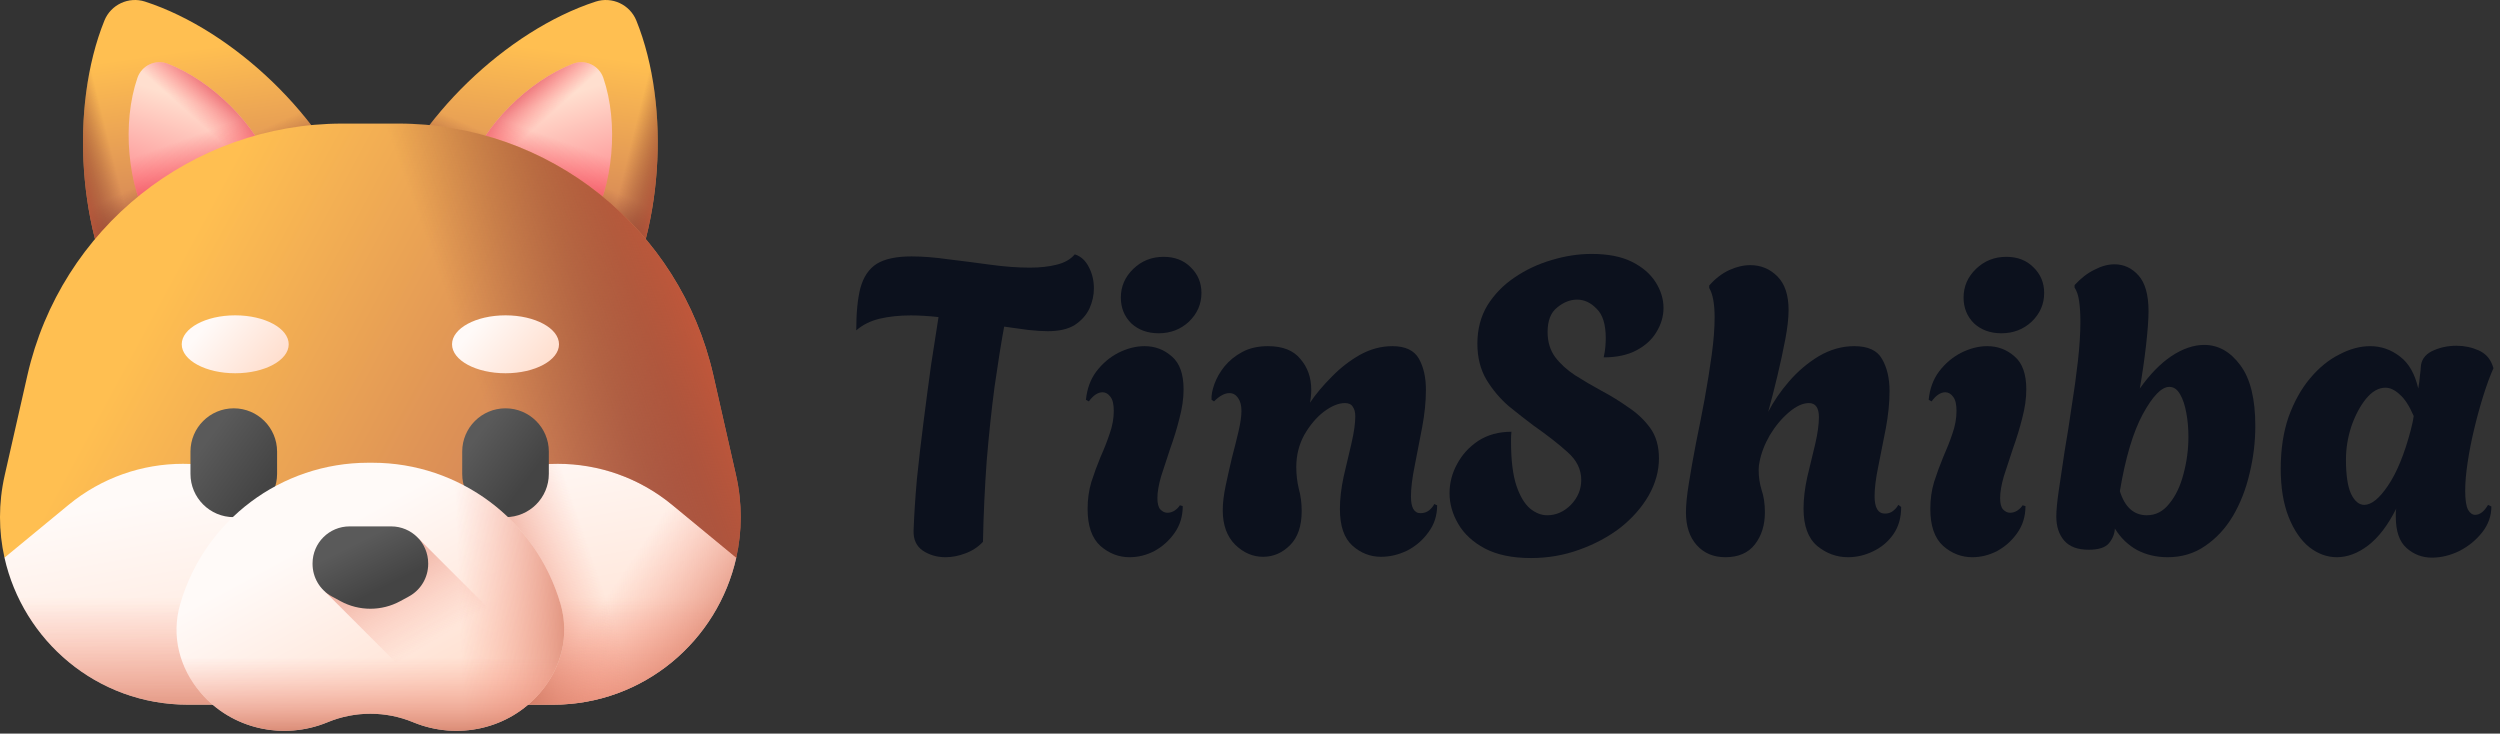 <svg width="351" height="103" viewBox="0 0 351 103" fill="none" xmlns="http://www.w3.org/2000/svg">
<rect x="0" y="0" width="351" height="103" fill="#333333" stroke="none"/>
<g clip-path="url(#clip0_54_51)">
<path d="M14.658 2.888C15.564 0.646 18.067 -0.521 20.367 0.225C32.848 4.275 45.84 16.769 50.04 28.971C36.655 24.534 22.808 30.993 17.605 44.096C10.958 33.037 9.737 15.052 14.658 2.888Z" fill="url(#paint0_linear_54_51)"/>
<path d="M33.225 7.18L11.72 17.207C11.251 26.761 13.277 36.896 17.605 44.095C22.808 30.992 36.655 24.534 50.04 28.971C47.306 21.027 40.845 12.961 33.225 7.18Z" fill="url(#paint1_linear_54_51)"/>
<path d="M30.755 29.955L16.99 0.436C15.963 0.915 15.111 1.767 14.658 2.888C9.737 15.052 10.958 33.037 17.605 44.095C20.206 37.544 24.97 32.653 30.755 29.955Z" fill="url(#paint2_linear_54_51)"/>
<path d="M23.551 8.948C21.828 8.284 19.892 9.187 19.293 10.934C17.12 17.274 17.857 26.103 21.18 31.632C23.91 24.759 31.173 21.372 38.194 23.699C36.095 17.598 29.805 11.359 23.551 8.948Z" fill="url(#paint3_linear_54_51)"/>
<path d="M23.551 8.948C21.828 8.284 19.892 9.187 19.293 10.934C17.12 17.274 17.857 26.103 21.18 31.632C23.91 24.759 31.173 21.372 38.194 23.699C36.095 17.598 29.805 11.359 23.551 8.948Z" fill="url(#paint4_linear_54_51)"/>
<path d="M23.551 8.948C21.828 8.284 19.892 9.187 19.293 10.934C17.12 17.274 17.857 26.103 21.18 31.632C23.91 24.759 31.173 21.372 38.194 23.699C36.095 17.598 29.805 11.359 23.551 8.948Z" fill="url(#paint5_linear_54_51)"/>
<path d="M89.343 2.888C88.436 0.646 85.933 -0.521 83.633 0.225C71.152 4.275 58.16 16.769 53.96 28.971C67.345 24.534 81.192 30.993 86.395 44.096C93.043 33.037 94.263 15.052 89.343 2.888Z" fill="url(#paint6_linear_54_51)"/>
<path d="M70.775 7.18L92.28 17.207C92.749 26.761 90.723 36.896 86.395 44.095C81.192 30.992 67.345 24.534 53.96 28.971C56.694 21.027 63.155 12.961 70.775 7.18Z" fill="url(#paint7_linear_54_51)"/>
<path d="M73.245 29.955L87.01 0.436C88.037 0.915 88.889 1.767 89.342 2.888C94.263 15.052 93.042 33.037 86.395 44.096C83.794 37.544 79.031 32.653 73.245 29.955Z" fill="url(#paint8_linear_54_51)"/>
<path d="M80.449 8.948C82.172 8.284 84.109 9.187 84.707 10.934C86.88 17.274 86.143 26.103 82.82 31.632C80.09 24.759 72.827 21.372 65.806 23.699C67.906 17.598 74.195 11.359 80.449 8.948Z" fill="url(#paint9_linear_54_51)"/>
<path d="M80.449 8.948C82.172 8.284 84.109 9.187 84.707 10.934C86.88 17.274 86.143 26.103 82.82 31.632C80.09 24.759 72.827 21.372 65.806 23.699C67.906 17.598 74.195 11.359 80.449 8.948Z" fill="url(#paint10_linear_54_51)"/>
<path d="M80.449 8.948C82.172 8.284 84.109 9.187 84.707 10.934C86.88 17.274 86.143 26.103 82.82 31.632C80.09 24.759 72.827 21.372 65.806 23.699C67.906 17.598 74.195 11.359 80.449 8.948Z" fill="url(#paint11_linear_54_51)"/>
<path d="M103.372 78.297C100.78 89.882 90.455 98.937 77.603 98.937H26.398C13.546 98.937 3.22 89.882 0.628 78.297H0.63C4.728 66.978 15.477 59.437 27.516 59.437H76.484C88.523 59.437 99.272 66.978 103.37 78.297H103.372Z" fill="url(#paint12_linear_54_51)"/>
<path d="M103.372 78.297C100.78 89.882 90.455 98.937 77.603 98.937H26.398C13.546 98.937 3.22 89.882 0.628 78.297H0.63C4.728 66.978 15.477 59.437 27.516 59.437H76.484C88.523 59.437 99.272 66.978 103.37 78.297H103.372Z" fill="url(#paint13_linear_54_51)"/>
<path d="M103.37 78.297C99.272 66.978 88.523 59.437 76.484 59.437H53.072V98.937H77.603C90.454 98.937 100.78 89.882 103.372 78.297H103.37Z" fill="url(#paint14_linear_54_51)"/>
<path d="M103.37 78.297C99.272 66.978 88.523 59.437 76.484 59.437H53.072V98.937H77.603C90.454 98.937 100.78 89.882 103.372 78.297H103.37Z" fill="url(#paint15_linear_54_51)"/>
<path d="M41.76 70.888L52 79.327L62.24 70.888C71.573 63.197 85.047 63.197 94.38 70.888L103.37 78.297C104.193 74.619 104.239 70.687 103.336 66.709L100.154 52.689C95.462 32.02 77.09 17.351 55.895 17.351H48.105C26.91 17.351 8.538 32.02 3.846 52.689L0.664 66.709C-0.239 70.687 -0.193 74.619 0.63 78.297L9.62 70.888C18.953 63.197 32.427 63.197 41.76 70.888Z" fill="url(#paint16_linear_54_51)"/>
<path d="M100.154 52.689C95.462 32.02 77.09 17.351 55.895 17.351H51.98V79.311L52 79.327L62.24 70.888C71.573 63.197 85.047 63.197 94.38 70.888L103.37 78.297C104.193 74.619 104.238 70.687 103.335 66.709L100.154 52.689Z" fill="url(#paint17_linear_54_51)"/>
<path d="M32.822 72.609C29.463 72.609 26.741 69.886 26.741 66.528V63.409C26.741 60.051 29.463 57.328 32.822 57.328C36.18 57.328 38.903 60.051 38.903 63.409V66.528C38.903 69.886 36.18 72.609 32.822 72.609Z" fill="url(#paint18_linear_54_51)"/>
<path d="M70.975 72.609C67.617 72.609 64.894 69.886 64.894 66.528V63.409C64.894 60.051 67.617 57.328 70.975 57.328C74.334 57.328 77.056 60.051 77.056 63.409V66.528C77.056 69.886 74.334 72.609 70.975 72.609Z" fill="url(#paint19_linear_54_51)"/>
<path d="M78.688 84.766C75.269 73.034 64.517 64.969 52.298 64.969H51.702C39.483 64.969 28.731 73.035 25.312 84.766C23.982 89.333 25.238 93.828 28.174 97.263C32.533 102.362 39.748 103.96 45.955 101.416L46.027 101.386C49.854 99.817 54.146 99.817 57.973 101.386L58.046 101.416C64.252 103.96 71.468 102.362 75.826 97.263C78.763 93.828 80.019 89.333 78.688 84.766Z" fill="url(#paint20_linear_54_51)"/>
<path d="M78.688 84.765C75.269 73.034 64.517 64.968 52.298 64.968H51.702C50.484 64.968 49.282 65.05 48.1 65.205V100.702C51.361 99.868 54.824 100.094 57.973 101.385L58.046 101.415C64.252 103.96 71.467 102.361 75.826 97.263C78.763 93.828 80.019 89.332 78.688 84.765Z" fill="url(#paint21_linear_54_51)"/>
<path d="M25.312 84.766C23.982 89.333 25.238 93.828 28.174 97.263C32.533 102.361 39.748 103.96 45.955 101.415L46.027 101.386C49.855 99.817 54.146 99.817 57.973 101.386L58.046 101.416C64.252 103.96 71.468 102.362 75.826 97.263C78.763 93.828 80.019 89.333 78.688 84.766C78.186 83.041 77.523 81.396 76.722 79.844H27.278C26.477 81.396 25.815 83.041 25.312 84.766Z" fill="url(#paint22_linear_54_51)"/>
<path d="M58.751 75.589L45.65 83.084L65.137 102.57C69.19 102.301 73.076 100.48 75.826 97.263C76.555 96.411 77.18 95.493 77.687 94.526L58.751 75.589Z" fill="url(#paint23_linear_54_51)"/>
<path d="M56.189 84.405L57.401 83.747C59.075 82.839 60.118 81.087 60.118 79.182V79.101C60.118 76.232 57.792 73.906 54.924 73.906H49.077C46.208 73.906 43.882 76.232 43.882 79.101V79.182C43.882 81.087 44.925 82.839 46.599 83.747L47.811 84.405C50.424 85.822 53.576 85.822 56.189 84.405Z" fill="url(#paint24_linear_54_51)"/>
<path d="M33.025 52.405C37.173 52.405 40.535 50.584 40.535 48.339C40.535 46.093 37.173 44.273 33.025 44.273C28.878 44.273 25.515 46.093 25.515 48.339C25.515 50.584 28.878 52.405 33.025 52.405Z" fill="url(#paint25_linear_54_51)"/>
<path d="M70.975 52.405C75.123 52.405 78.485 50.584 78.485 48.339C78.485 46.093 75.123 44.273 70.975 44.273C66.828 44.273 63.465 46.093 63.465 48.339C63.465 50.584 66.828 52.405 70.975 52.405Z" fill="url(#paint26_linear_54_51)"/>
<path d="M132.758 78.233C131.553 78.233 130.483 77.922 129.55 77.3C128.656 76.678 128.228 75.745 128.267 74.5C128.344 72.322 128.5 69.911 128.733 67.267C129.006 64.622 129.317 61.939 129.667 59.217C130.017 56.456 130.367 53.811 130.717 51.283C131.106 48.756 131.456 46.5 131.767 44.517C131.067 44.439 130.386 44.381 129.725 44.342C129.064 44.303 128.461 44.283 127.917 44.283C126.283 44.283 124.806 44.439 123.483 44.75C122.2 45.061 121.111 45.606 120.217 46.383C120.217 43.933 120.411 41.95 120.8 40.433C121.228 38.878 121.986 37.75 123.075 37.05C124.203 36.35 125.836 36 127.975 36C129.531 36 131.261 36.136 133.167 36.408C135.111 36.642 137.075 36.895 139.058 37.167C141.042 37.439 142.889 37.575 144.6 37.575C146 37.575 147.244 37.439 148.333 37.167C149.461 36.895 150.317 36.408 150.9 35.708C151.756 35.981 152.417 36.583 152.883 37.517C153.35 38.411 153.583 39.403 153.583 40.492C153.583 41.464 153.369 42.417 152.942 43.35C152.514 44.245 151.833 45.003 150.9 45.625C149.967 46.208 148.703 46.5 147.108 46.5C146.369 46.5 145.456 46.442 144.367 46.325C143.317 46.169 142.189 46.014 140.983 45.858C140.556 48.192 140.108 50.992 139.642 54.258C139.214 57.486 138.844 60.967 138.533 64.7C138.261 68.433 138.086 72.225 138.008 76.075C137.308 76.814 136.472 77.358 135.5 77.708C134.567 78.058 133.653 78.233 132.758 78.233Z" fill="#0C111D"/>
<path d="M162.675 46.792C161.119 46.792 159.836 46.325 158.825 45.392C157.852 44.419 157.366 43.214 157.366 41.775C157.366 40.219 157.95 38.878 159.116 37.75C160.283 36.622 161.702 36.058 163.375 36.058C164.93 36.058 166.194 36.544 167.166 37.517C168.177 38.489 168.683 39.694 168.683 41.133C168.683 42.689 168.1 44.031 166.933 45.158C165.766 46.247 164.347 46.792 162.675 46.792ZM158.591 78.233C157.075 78.233 155.714 77.708 154.508 76.658C153.302 75.57 152.7 73.839 152.7 71.467C152.7 70.106 152.875 68.842 153.225 67.675C153.614 66.469 154.041 65.303 154.508 64.175C155.014 63.047 155.441 61.958 155.791 60.908C156.18 59.819 156.375 58.75 156.375 57.7C156.375 56.767 156.219 56.106 155.908 55.717C155.597 55.289 155.227 55.075 154.8 55.075C154.139 55.075 153.497 55.503 152.875 56.358L152.466 56.125C152.622 54.569 153.108 53.247 153.925 52.158C154.78 51.031 155.811 50.156 157.016 49.533C158.261 48.911 159.486 48.6 160.691 48.6C162.169 48.6 163.452 49.086 164.541 50.058C165.63 50.992 166.175 52.528 166.175 54.667C166.175 55.95 165.98 57.311 165.591 58.75C165.241 60.15 164.814 61.55 164.308 62.95C163.841 64.35 163.414 65.653 163.025 66.858C162.675 68.064 162.5 69.094 162.5 69.95C162.5 70.689 162.636 71.214 162.908 71.525C163.219 71.836 163.55 71.992 163.9 71.992C164.25 71.992 164.58 71.894 164.891 71.7C165.241 71.467 165.494 71.214 165.65 70.942L166.058 71.058C166.058 72.497 165.669 73.761 164.891 74.85C164.152 75.9 163.219 76.736 162.091 77.358C160.964 77.942 159.797 78.233 158.591 78.233Z" fill="#0C111D"/>
<path d="M177.332 78.175C175.893 78.175 174.59 77.611 173.424 76.483C172.257 75.317 171.674 73.703 171.674 71.642C171.674 70.631 171.81 69.483 172.082 68.2C172.354 66.917 172.646 65.614 172.957 64.292C173.307 62.969 173.618 61.725 173.89 60.558C174.162 59.392 174.299 58.439 174.299 57.7C174.299 56.922 174.143 56.319 173.832 55.892C173.521 55.425 173.112 55.192 172.607 55.192C171.946 55.192 171.226 55.581 170.449 56.358L170.099 56.125C170.06 55.503 170.196 54.764 170.507 53.908C170.818 53.053 171.285 52.236 171.907 51.458C172.568 50.642 173.404 49.961 174.415 49.417C175.426 48.872 176.632 48.6 178.032 48.6C180.093 48.6 181.61 49.203 182.582 50.408C183.593 51.575 184.099 53.014 184.099 54.725C184.099 55.347 184.04 55.95 183.924 56.533C184.74 55.328 185.751 54.122 186.957 52.917C188.162 51.672 189.485 50.642 190.924 49.825C192.401 49.008 193.918 48.6 195.474 48.6C197.301 48.6 198.546 49.183 199.207 50.35C199.868 51.517 200.199 52.975 200.199 54.725C200.199 56.358 200.024 58.108 199.674 59.975C199.324 61.842 198.974 63.65 198.624 65.4C198.274 67.111 198.099 68.55 198.099 69.717C198.099 71.272 198.546 72.05 199.44 72.05C199.907 72.05 200.315 71.914 200.665 71.642C201.015 71.331 201.249 71.039 201.365 70.767L201.774 70.942C201.774 72.381 201.365 73.644 200.549 74.733C199.771 75.822 198.779 76.678 197.574 77.3C196.368 77.883 195.143 78.175 193.899 78.175C192.382 78.175 191.04 77.65 189.874 76.6C188.707 75.55 188.124 73.839 188.124 71.467C188.124 70.067 188.299 68.55 188.649 66.917C189.037 65.283 189.407 63.708 189.757 62.192C190.107 60.675 190.282 59.431 190.282 58.458C190.282 57.875 190.165 57.428 189.932 57.117C189.737 56.767 189.368 56.592 188.824 56.592C187.929 56.592 186.937 57 185.849 57.817C184.799 58.633 183.885 59.722 183.107 61.083C182.368 62.444 181.999 63.942 181.999 65.575C181.999 66.625 182.115 67.636 182.349 68.608C182.621 69.581 182.757 70.631 182.757 71.758C182.757 73.858 182.212 75.453 181.124 76.542C180.035 77.631 178.771 78.175 177.332 78.175Z" fill="#0C111D"/>
<path d="M214.949 78.35C212.344 78.35 210.185 77.903 208.474 77.008C206.802 76.114 205.557 74.967 204.741 73.567C203.924 72.167 203.516 70.728 203.516 69.25C203.516 67.811 203.866 66.45 204.566 65.167C205.266 63.844 206.257 62.756 207.541 61.9C208.863 61.044 210.419 60.617 212.207 60.617C212.169 60.967 212.149 61.297 212.149 61.608C212.149 61.881 212.149 62.017 212.149 62.017C212.149 64.622 212.402 66.683 212.907 68.2C213.413 69.678 214.055 70.747 214.832 71.408C215.61 72.031 216.407 72.342 217.224 72.342C218.469 72.342 219.577 71.856 220.549 70.883C221.521 69.872 222.007 68.706 222.007 67.383C222.007 65.906 221.366 64.603 220.082 63.475C218.838 62.347 217.244 61.103 215.299 59.742C214.21 58.925 213.044 58.011 211.799 57C210.594 55.95 209.563 54.725 208.707 53.325C207.852 51.886 207.424 50.194 207.424 48.25C207.424 46.228 207.891 44.439 208.824 42.883C209.796 41.328 211.06 40.025 212.616 38.975C214.21 37.886 215.941 37.069 217.807 36.525C219.713 35.942 221.599 35.65 223.466 35.65C225.76 35.65 227.646 36.02 229.124 36.758C230.602 37.497 231.71 38.45 232.449 39.617C233.188 40.783 233.557 41.989 233.557 43.233C233.557 44.4 233.227 45.528 232.566 46.617C231.944 47.667 231.01 48.522 229.766 49.183C228.521 49.844 226.985 50.175 225.157 50.175C225.274 49.631 225.352 49.145 225.391 48.717C225.43 48.25 225.449 47.842 225.449 47.492C225.449 45.547 225.021 44.167 224.166 43.35C223.349 42.495 222.435 42.067 221.424 42.067C220.452 42.067 219.519 42.436 218.624 43.175C217.73 43.875 217.282 45.022 217.282 46.617C217.282 47.978 217.632 49.145 218.332 50.117C219.071 51.089 220.005 51.944 221.132 52.683C222.299 53.422 223.524 54.142 224.807 54.842C226.13 55.542 227.394 56.319 228.599 57.175C229.844 57.992 230.874 58.964 231.691 60.092C232.507 61.219 232.916 62.639 232.916 64.35C232.916 66.139 232.43 67.889 231.457 69.6C230.485 71.272 229.163 72.769 227.491 74.092C225.819 75.375 223.894 76.406 221.716 77.183C219.577 77.961 217.321 78.35 214.949 78.35Z" fill="#0C111D"/>
<path d="M242.25 78.233C240.578 78.233 239.236 77.669 238.225 76.542C237.214 75.414 236.708 73.878 236.708 71.933C236.708 70.883 236.844 69.522 237.117 67.85C237.389 66.139 237.719 64.272 238.108 62.25C238.536 60.189 238.944 58.108 239.333 56.008C239.722 53.87 240.053 51.808 240.325 49.825C240.597 47.842 240.733 46.092 240.733 44.575C240.733 42.669 240.481 41.289 239.975 40.433V40.083C240.831 39.111 241.764 38.392 242.775 37.925C243.786 37.458 244.778 37.225 245.75 37.225C247.228 37.225 248.492 37.75 249.542 38.8C250.592 39.85 251.117 41.425 251.117 43.525C251.117 44.653 250.961 46.033 250.65 47.667C250.339 49.3 249.969 51.011 249.542 52.8C249.114 54.589 248.686 56.261 248.258 57.817C248.997 56.378 249.969 54.958 251.175 53.558C252.419 52.12 253.819 50.933 255.375 50C256.969 49.067 258.622 48.6 260.333 48.6C262.278 48.6 263.581 49.203 264.242 50.408C264.942 51.614 265.292 53.111 265.292 54.9C265.292 56.533 265.117 58.283 264.767 60.15C264.417 61.978 264.067 63.747 263.717 65.458C263.367 67.131 263.192 68.531 263.192 69.658C263.192 71.292 263.678 72.108 264.65 72.108C265.078 72.108 265.447 71.992 265.758 71.758C266.108 71.486 266.361 71.195 266.517 70.883L266.925 71.175C266.925 72.692 266.556 73.975 265.817 75.025C265.078 76.075 264.125 76.872 262.958 77.417C261.831 77.961 260.664 78.233 259.458 78.233C257.864 78.233 256.425 77.708 255.142 76.658C253.858 75.57 253.217 73.82 253.217 71.408C253.217 70.047 253.392 68.57 253.742 66.975C254.131 65.381 254.5 63.844 254.85 62.367C255.2 60.85 255.375 59.586 255.375 58.575C255.375 57.253 254.908 56.592 253.975 56.592C253.119 56.592 252.186 57.02 251.175 57.875C250.164 58.731 249.269 59.8 248.492 61.083C247.753 62.367 247.267 63.631 247.033 64.875C246.956 65.186 246.917 65.556 246.917 65.983C246.917 66.956 247.053 67.889 247.325 68.783C247.636 69.678 247.792 70.728 247.792 71.933C247.792 73.722 247.325 75.219 246.392 76.425C245.458 77.631 244.078 78.233 242.25 78.233Z" fill="#0C111D"/>
<path d="M280.993 46.792C279.438 46.792 278.154 46.325 277.143 45.392C276.171 44.419 275.685 43.214 275.685 41.775C275.685 40.219 276.268 38.878 277.435 37.75C278.602 36.622 280.021 36.058 281.693 36.058C283.249 36.058 284.513 36.544 285.485 37.517C286.496 38.489 287.002 39.694 287.002 41.133C287.002 42.689 286.418 44.031 285.252 45.158C284.085 46.247 282.666 46.792 280.993 46.792ZM276.91 78.233C275.393 78.233 274.032 77.708 272.827 76.658C271.621 75.57 271.018 73.839 271.018 71.467C271.018 70.106 271.193 68.842 271.543 67.675C271.932 66.469 272.36 65.303 272.827 64.175C273.332 63.047 273.76 61.958 274.11 60.908C274.499 59.819 274.693 58.75 274.693 57.7C274.693 56.767 274.538 56.106 274.227 55.717C273.916 55.289 273.546 55.075 273.118 55.075C272.457 55.075 271.816 55.503 271.193 56.358L270.785 56.125C270.941 54.569 271.427 53.247 272.243 52.158C273.099 51.031 274.129 50.156 275.335 49.533C276.579 48.911 277.804 48.6 279.01 48.6C280.488 48.6 281.771 49.086 282.86 50.058C283.949 50.992 284.493 52.528 284.493 54.667C284.493 55.95 284.299 57.311 283.91 58.75C283.56 60.15 283.132 61.55 282.627 62.95C282.16 64.35 281.732 65.653 281.343 66.858C280.993 68.064 280.818 69.094 280.818 69.95C280.818 70.689 280.954 71.214 281.227 71.525C281.538 71.836 281.868 71.992 282.218 71.992C282.568 71.992 282.899 71.894 283.21 71.7C283.56 71.467 283.813 71.214 283.968 70.942L284.377 71.058C284.377 72.497 283.988 73.761 283.21 74.85C282.471 75.9 281.538 76.736 280.41 77.358C279.282 77.942 278.116 78.233 276.91 78.233Z" fill="#0C111D"/>
<path d="M304.338 78.233C302.783 78.233 301.363 77.903 300.08 77.242C298.796 76.542 297.746 75.531 296.93 74.208C296.891 74.947 296.619 75.628 296.113 76.25C295.608 76.872 294.655 77.183 293.255 77.183C291.699 77.183 290.552 76.756 289.813 75.9C289.074 75.044 288.705 73.917 288.705 72.517C288.705 71.661 288.821 70.436 289.055 68.842C289.288 67.208 289.56 65.381 289.871 63.358C290.221 61.336 290.552 59.236 290.863 57.058C291.213 54.881 291.505 52.761 291.738 50.7C291.971 48.639 292.088 46.792 292.088 45.158C292.088 44.069 292.03 43.117 291.913 42.3C291.796 41.483 291.583 40.842 291.271 40.375V40.025C292.166 39.053 293.099 38.333 294.071 37.867C295.044 37.361 295.977 37.108 296.871 37.108C298.194 37.108 299.321 37.633 300.255 38.683C301.188 39.733 301.655 41.406 301.655 43.7C301.655 44.828 301.538 46.422 301.305 48.483C301.071 50.506 300.78 52.528 300.43 54.55C301.83 52.567 303.308 51.05 304.863 50C306.458 48.95 307.994 48.425 309.471 48.425C311.455 48.425 313.146 49.378 314.546 51.283C315.946 53.15 316.646 55.989 316.646 59.8C316.646 62.056 316.374 64.292 315.83 66.508C315.324 68.686 314.546 70.669 313.496 72.458C312.446 74.208 311.144 75.608 309.588 76.658C308.071 77.708 306.321 78.233 304.338 78.233ZM301.421 72.342C302.666 72.342 303.716 71.797 304.571 70.708C305.466 69.62 306.127 68.239 306.555 66.567C307.021 64.856 307.255 63.106 307.255 61.317C307.255 60.15 307.158 59.042 306.963 57.992C306.769 56.903 306.477 56.028 306.088 55.367C305.699 54.667 305.194 54.317 304.571 54.317C303.483 54.317 302.238 55.6 300.838 58.167C299.477 60.694 298.408 64.292 297.63 68.958C298.33 71.214 299.594 72.342 301.421 72.342Z" fill="#0C111D"/>
<path d="M341.447 78.292C340.086 78.292 338.9 77.844 337.889 76.95C336.878 76.056 336.372 74.597 336.372 72.575C336.372 72.381 336.372 72.186 336.372 71.992C336.372 71.797 336.392 71.603 336.431 71.408C335.264 73.742 333.942 75.472 332.464 76.6C331.025 77.689 329.567 78.233 328.089 78.233C326.728 78.233 325.444 77.767 324.239 76.833C323.033 75.861 322.061 74.442 321.322 72.575C320.583 70.708 320.214 68.453 320.214 65.808C320.214 63.086 320.583 60.656 321.322 58.517C322.1 56.378 323.111 54.569 324.356 53.092C325.6 51.614 326.961 50.506 328.439 49.767C329.917 48.989 331.356 48.6 332.756 48.6C334.311 48.6 335.711 49.086 336.956 50.058C338.2 50.992 339.056 52.489 339.522 54.55C339.639 53.889 339.717 53.286 339.756 52.742C339.833 52.197 339.872 51.828 339.872 51.633C339.911 50.583 340.436 49.806 341.447 49.3C342.497 48.794 343.644 48.542 344.889 48.542C345.978 48.542 347.008 48.756 347.981 49.183C348.953 49.611 349.614 50.331 349.964 51.342L350.081 51.692C349.614 52.742 349.147 54.006 348.681 55.483C348.214 56.961 347.786 58.517 347.397 60.15C347.008 61.745 346.697 63.319 346.464 64.875C346.231 66.392 346.114 67.733 346.114 68.9C346.114 70.183 346.25 71.078 346.522 71.583C346.794 72.05 347.125 72.283 347.514 72.283C348.175 72.283 348.778 71.817 349.322 70.883L349.789 71.117C349.789 72.439 349.361 73.644 348.506 74.733C347.65 75.822 346.581 76.697 345.297 77.358C344.014 77.981 342.731 78.292 341.447 78.292ZM331.939 70.883C332.95 70.883 334.058 69.989 335.264 68.2C336.508 66.372 337.578 63.767 338.472 60.383C338.55 60.033 338.628 59.703 338.706 59.392C338.783 59.042 338.842 58.711 338.881 58.4C338.258 56.961 337.597 55.95 336.897 55.367C336.236 54.745 335.575 54.433 334.914 54.433C333.942 54.433 333.028 54.958 332.172 56.008C331.356 57.02 330.675 58.303 330.131 59.858C329.625 61.414 329.372 62.969 329.372 64.525C329.372 66.664 329.606 68.258 330.072 69.308C330.578 70.358 331.2 70.883 331.939 70.883Z" fill="#0C111D"/>
</g>
<defs>
<linearGradient id="paint0_linear_54_51" x1="28.135" y1="6.81" x2="32.397" y2="37.373" gradientUnits="userSpaceOnUse">
<stop stop-color="#FFBF51"/>
<stop offset="1" stop-color="#C5715A"/>
</linearGradient>
<linearGradient id="paint1_linear_54_51" x1="27.397" y1="22.441" x2="31.01" y2="30.384" gradientUnits="userSpaceOnUse">
<stop stop-color="#883F2E" stop-opacity="0"/>
<stop offset="0.298" stop-color="#8B402E" stop-opacity="0.298"/>
<stop offset="0.536" stop-color="#954430" stop-opacity="0.536"/>
<stop offset="0.753" stop-color="#A64B34" stop-opacity="0.753"/>
<stop offset="0.957" stop-color="#BE5539" stop-opacity="0.957"/>
<stop offset="1" stop-color="#C4573A"/>
</linearGradient>
<linearGradient id="paint2_linear_54_51" x1="16" y1="22.597" x2="10.086" y2="24.072" gradientUnits="userSpaceOnUse">
<stop stop-color="#883F2E" stop-opacity="0"/>
<stop offset="0.298" stop-color="#8B402E" stop-opacity="0.298"/>
<stop offset="0.536" stop-color="#954430" stop-opacity="0.536"/>
<stop offset="0.753" stop-color="#A64B34" stop-opacity="0.753"/>
<stop offset="0.957" stop-color="#BE5539" stop-opacity="0.957"/>
<stop offset="1" stop-color="#C4573A"/>
</linearGradient>
<linearGradient id="paint3_linear_54_51" x1="29.494" y1="15.067" x2="24.3" y2="31.06" gradientUnits="userSpaceOnUse">
<stop stop-color="#FFDFCF"/>
<stop offset="1" stop-color="#FD8087"/>
</linearGradient>
<linearGradient id="paint4_linear_54_51" x1="26.53" y1="19.288" x2="30.123" y2="29.349" gradientUnits="userSpaceOnUse">
<stop stop-color="#FD4755" stop-opacity="0"/>
<stop offset="0.259" stop-color="#F74452" stop-opacity="0.259"/>
<stop offset="0.628" stop-color="#E43B4C" stop-opacity="0.628"/>
<stop offset="1" stop-color="#CA2E43"/>
</linearGradient>
<linearGradient id="paint5_linear_54_51" x1="28.353" y1="17.584" x2="33.414" y2="11.922" gradientUnits="userSpaceOnUse">
<stop stop-color="#FD4755" stop-opacity="0"/>
<stop offset="0.259" stop-color="#F74452" stop-opacity="0.259"/>
<stop offset="0.628" stop-color="#E43B4C" stop-opacity="0.628"/>
<stop offset="1" stop-color="#CA2E43"/>
</linearGradient>
<linearGradient id="paint6_linear_54_51" x1="75.842" y1="6.8" x2="71.58" y2="37.363" gradientUnits="userSpaceOnUse">
<stop stop-color="#FFBF51"/>
<stop offset="1" stop-color="#C5715A"/>
</linearGradient>
<linearGradient id="paint7_linear_54_51" x1="76.581" y1="22.431" x2="72.967" y2="30.374" gradientUnits="userSpaceOnUse">
<stop stop-color="#883F2E" stop-opacity="0"/>
<stop offset="0.298" stop-color="#8B402E" stop-opacity="0.298"/>
<stop offset="0.536" stop-color="#954430" stop-opacity="0.536"/>
<stop offset="0.753" stop-color="#A64B34" stop-opacity="0.753"/>
<stop offset="0.957" stop-color="#BE5539" stop-opacity="0.957"/>
<stop offset="1" stop-color="#C4573A"/>
</linearGradient>
<linearGradient id="paint8_linear_54_51" x1="87.977" y1="22.587" x2="93.891" y2="24.062" gradientUnits="userSpaceOnUse">
<stop stop-color="#883F2E" stop-opacity="0"/>
<stop offset="0.298" stop-color="#8B402E" stop-opacity="0.298"/>
<stop offset="0.536" stop-color="#954430" stop-opacity="0.536"/>
<stop offset="0.753" stop-color="#A64B34" stop-opacity="0.753"/>
<stop offset="0.957" stop-color="#BE5539" stop-opacity="0.957"/>
<stop offset="1" stop-color="#C4573A"/>
</linearGradient>
<linearGradient id="paint9_linear_54_51" x1="74.484" y1="15.057" x2="79.677" y2="31.05" gradientUnits="userSpaceOnUse">
<stop stop-color="#FFDFCF"/>
<stop offset="1" stop-color="#FD8087"/>
</linearGradient>
<linearGradient id="paint10_linear_54_51" x1="77.447" y1="19.278" x2="73.854" y2="29.339" gradientUnits="userSpaceOnUse">
<stop stop-color="#FD4755" stop-opacity="0"/>
<stop offset="0.259" stop-color="#F74452" stop-opacity="0.259"/>
<stop offset="0.628" stop-color="#E43B4C" stop-opacity="0.628"/>
<stop offset="1" stop-color="#CA2E43"/>
</linearGradient>
<linearGradient id="paint11_linear_54_51" x1="75.624" y1="17.574" x2="70.563" y2="11.912" gradientUnits="userSpaceOnUse">
<stop stop-color="#FD4755" stop-opacity="0"/>
<stop offset="0.259" stop-color="#F74452" stop-opacity="0.259"/>
<stop offset="0.628" stop-color="#E43B4C" stop-opacity="0.628"/>
<stop offset="1" stop-color="#CA2E43"/>
</linearGradient>
<linearGradient id="paint12_linear_54_51" x1="49.582" y1="64.802" x2="56.315" y2="102.379" gradientUnits="userSpaceOnUse">
<stop stop-color="#FFFAF8"/>
<stop offset="1" stop-color="#FFDFCF"/>
</linearGradient>
<linearGradient id="paint13_linear_54_51" x1="52" y1="83.802" x2="52" y2="104.746" gradientUnits="userSpaceOnUse">
<stop stop-color="#F89580" stop-opacity="0"/>
<stop offset="0.26" stop-color="#F2917C" stop-opacity="0.261"/>
<stop offset="0.595" stop-color="#E2856F" stop-opacity="0.597"/>
<stop offset="0.971" stop-color="#C8725B" stop-opacity="0.974"/>
<stop offset="0.997" stop-color="#C5715A"/>
</linearGradient>
<linearGradient id="paint14_linear_54_51" x1="82.242" y1="88.065" x2="99.184" y2="99.577" gradientUnits="userSpaceOnUse">
<stop stop-color="#F89580" stop-opacity="0"/>
<stop offset="0.26" stop-color="#F2917C" stop-opacity="0.261"/>
<stop offset="0.595" stop-color="#E2856F" stop-opacity="0.597"/>
<stop offset="0.971" stop-color="#C8725B" stop-opacity="0.974"/>
<stop offset="0.997" stop-color="#C5715A"/>
</linearGradient>
<linearGradient id="paint15_linear_54_51" x1="81.819" y1="74.312" x2="64.659" y2="80.176" gradientUnits="userSpaceOnUse">
<stop stop-color="#F89580" stop-opacity="0"/>
<stop offset="0.26" stop-color="#F2917C" stop-opacity="0.261"/>
<stop offset="0.595" stop-color="#E2856F" stop-opacity="0.597"/>
<stop offset="0.971" stop-color="#C8725B" stop-opacity="0.974"/>
<stop offset="0.997" stop-color="#C5715A"/>
</linearGradient>
<linearGradient id="paint16_linear_54_51" x1="22.43" y1="41.597" x2="89.764" y2="77.871" gradientUnits="userSpaceOnUse">
<stop stop-color="#FFBF51"/>
<stop offset="1" stop-color="#C5715A"/>
</linearGradient>
<linearGradient id="paint17_linear_54_51" x1="66.466" y1="51.849" x2="97.31" y2="40.772" gradientUnits="userSpaceOnUse">
<stop stop-color="#883F2E" stop-opacity="0"/>
<stop offset="0.298" stop-color="#8B402E" stop-opacity="0.298"/>
<stop offset="0.536" stop-color="#954430" stop-opacity="0.536"/>
<stop offset="0.753" stop-color="#A64B34" stop-opacity="0.753"/>
<stop offset="0.957" stop-color="#BE5539" stop-opacity="0.957"/>
<stop offset="1" stop-color="#C4573A"/>
</linearGradient>
<linearGradient id="paint18_linear_54_51" x1="28.856" y1="62.049" x2="37.298" y2="68.264" gradientUnits="userSpaceOnUse">
<stop stop-color="#5A5A5A"/>
<stop offset="1" stop-color="#444444"/>
</linearGradient>
<linearGradient id="paint19_linear_54_51" x1="66.597" y1="61.685" x2="74.102" y2="67.314" gradientUnits="userSpaceOnUse">
<stop stop-color="#5A5A5A"/>
<stop offset="1" stop-color="#444444"/>
</linearGradient>
<linearGradient id="paint20_linear_54_51" x1="45.114" y1="75.358" x2="58.386" y2="99.86" gradientUnits="userSpaceOnUse">
<stop stop-color="#FFFAF8"/>
<stop offset="1" stop-color="#FFDFCF"/>
</linearGradient>
<linearGradient id="paint21_linear_54_51" x1="64.406" y1="83.563" x2="84.293" y2="82.887" gradientUnits="userSpaceOnUse">
<stop stop-color="#F89580" stop-opacity="0"/>
<stop offset="0.26" stop-color="#F2917C" stop-opacity="0.261"/>
<stop offset="0.595" stop-color="#E2856F" stop-opacity="0.597"/>
<stop offset="0.971" stop-color="#C8725B" stop-opacity="0.974"/>
<stop offset="0.997" stop-color="#C5715A"/>
</linearGradient>
<linearGradient id="paint22_linear_54_51" x1="52" y1="92.298" x2="52" y2="104.947" gradientUnits="userSpaceOnUse">
<stop stop-color="#F89580" stop-opacity="0"/>
<stop offset="0.26" stop-color="#F2917C" stop-opacity="0.261"/>
<stop offset="0.595" stop-color="#E2856F" stop-opacity="0.597"/>
<stop offset="0.971" stop-color="#C8725B" stop-opacity="0.974"/>
<stop offset="0.997" stop-color="#C5715A"/>
</linearGradient>
<linearGradient id="paint23_linear_54_51" x1="62.004" y1="89.368" x2="50.782" y2="70.543" gradientUnits="userSpaceOnUse">
<stop stop-color="#F89580" stop-opacity="0"/>
<stop offset="0.26" stop-color="#F2917C" stop-opacity="0.261"/>
<stop offset="0.595" stop-color="#E2856F" stop-opacity="0.597"/>
<stop offset="0.971" stop-color="#C8725B" stop-opacity="0.974"/>
<stop offset="0.997" stop-color="#C5715A"/>
</linearGradient>
<linearGradient id="paint24_linear_54_51" x1="50.439" y1="76.018" x2="53.718" y2="82.576" gradientUnits="userSpaceOnUse">
<stop stop-color="#5A5A5A"/>
<stop offset="1" stop-color="#444444"/>
</linearGradient>
<linearGradient id="paint25_linear_54_51" x1="29.386" y1="45.161" x2="37.612" y2="52.344" gradientUnits="userSpaceOnUse">
<stop stop-color="#FFFAF8"/>
<stop offset="1" stop-color="#FFDFCF"/>
</linearGradient>
<linearGradient id="paint26_linear_54_51" x1="67.336" y1="45.161" x2="75.562" y2="52.344" gradientUnits="userSpaceOnUse">
<stop stop-color="#FFFAF8"/>
<stop offset="1" stop-color="#FFDFCF"/>
</linearGradient>
<clipPath id="clip0_54_51">
<rect width="351" height="103" fill="white"/>
</clipPath>
</defs>
</svg>
